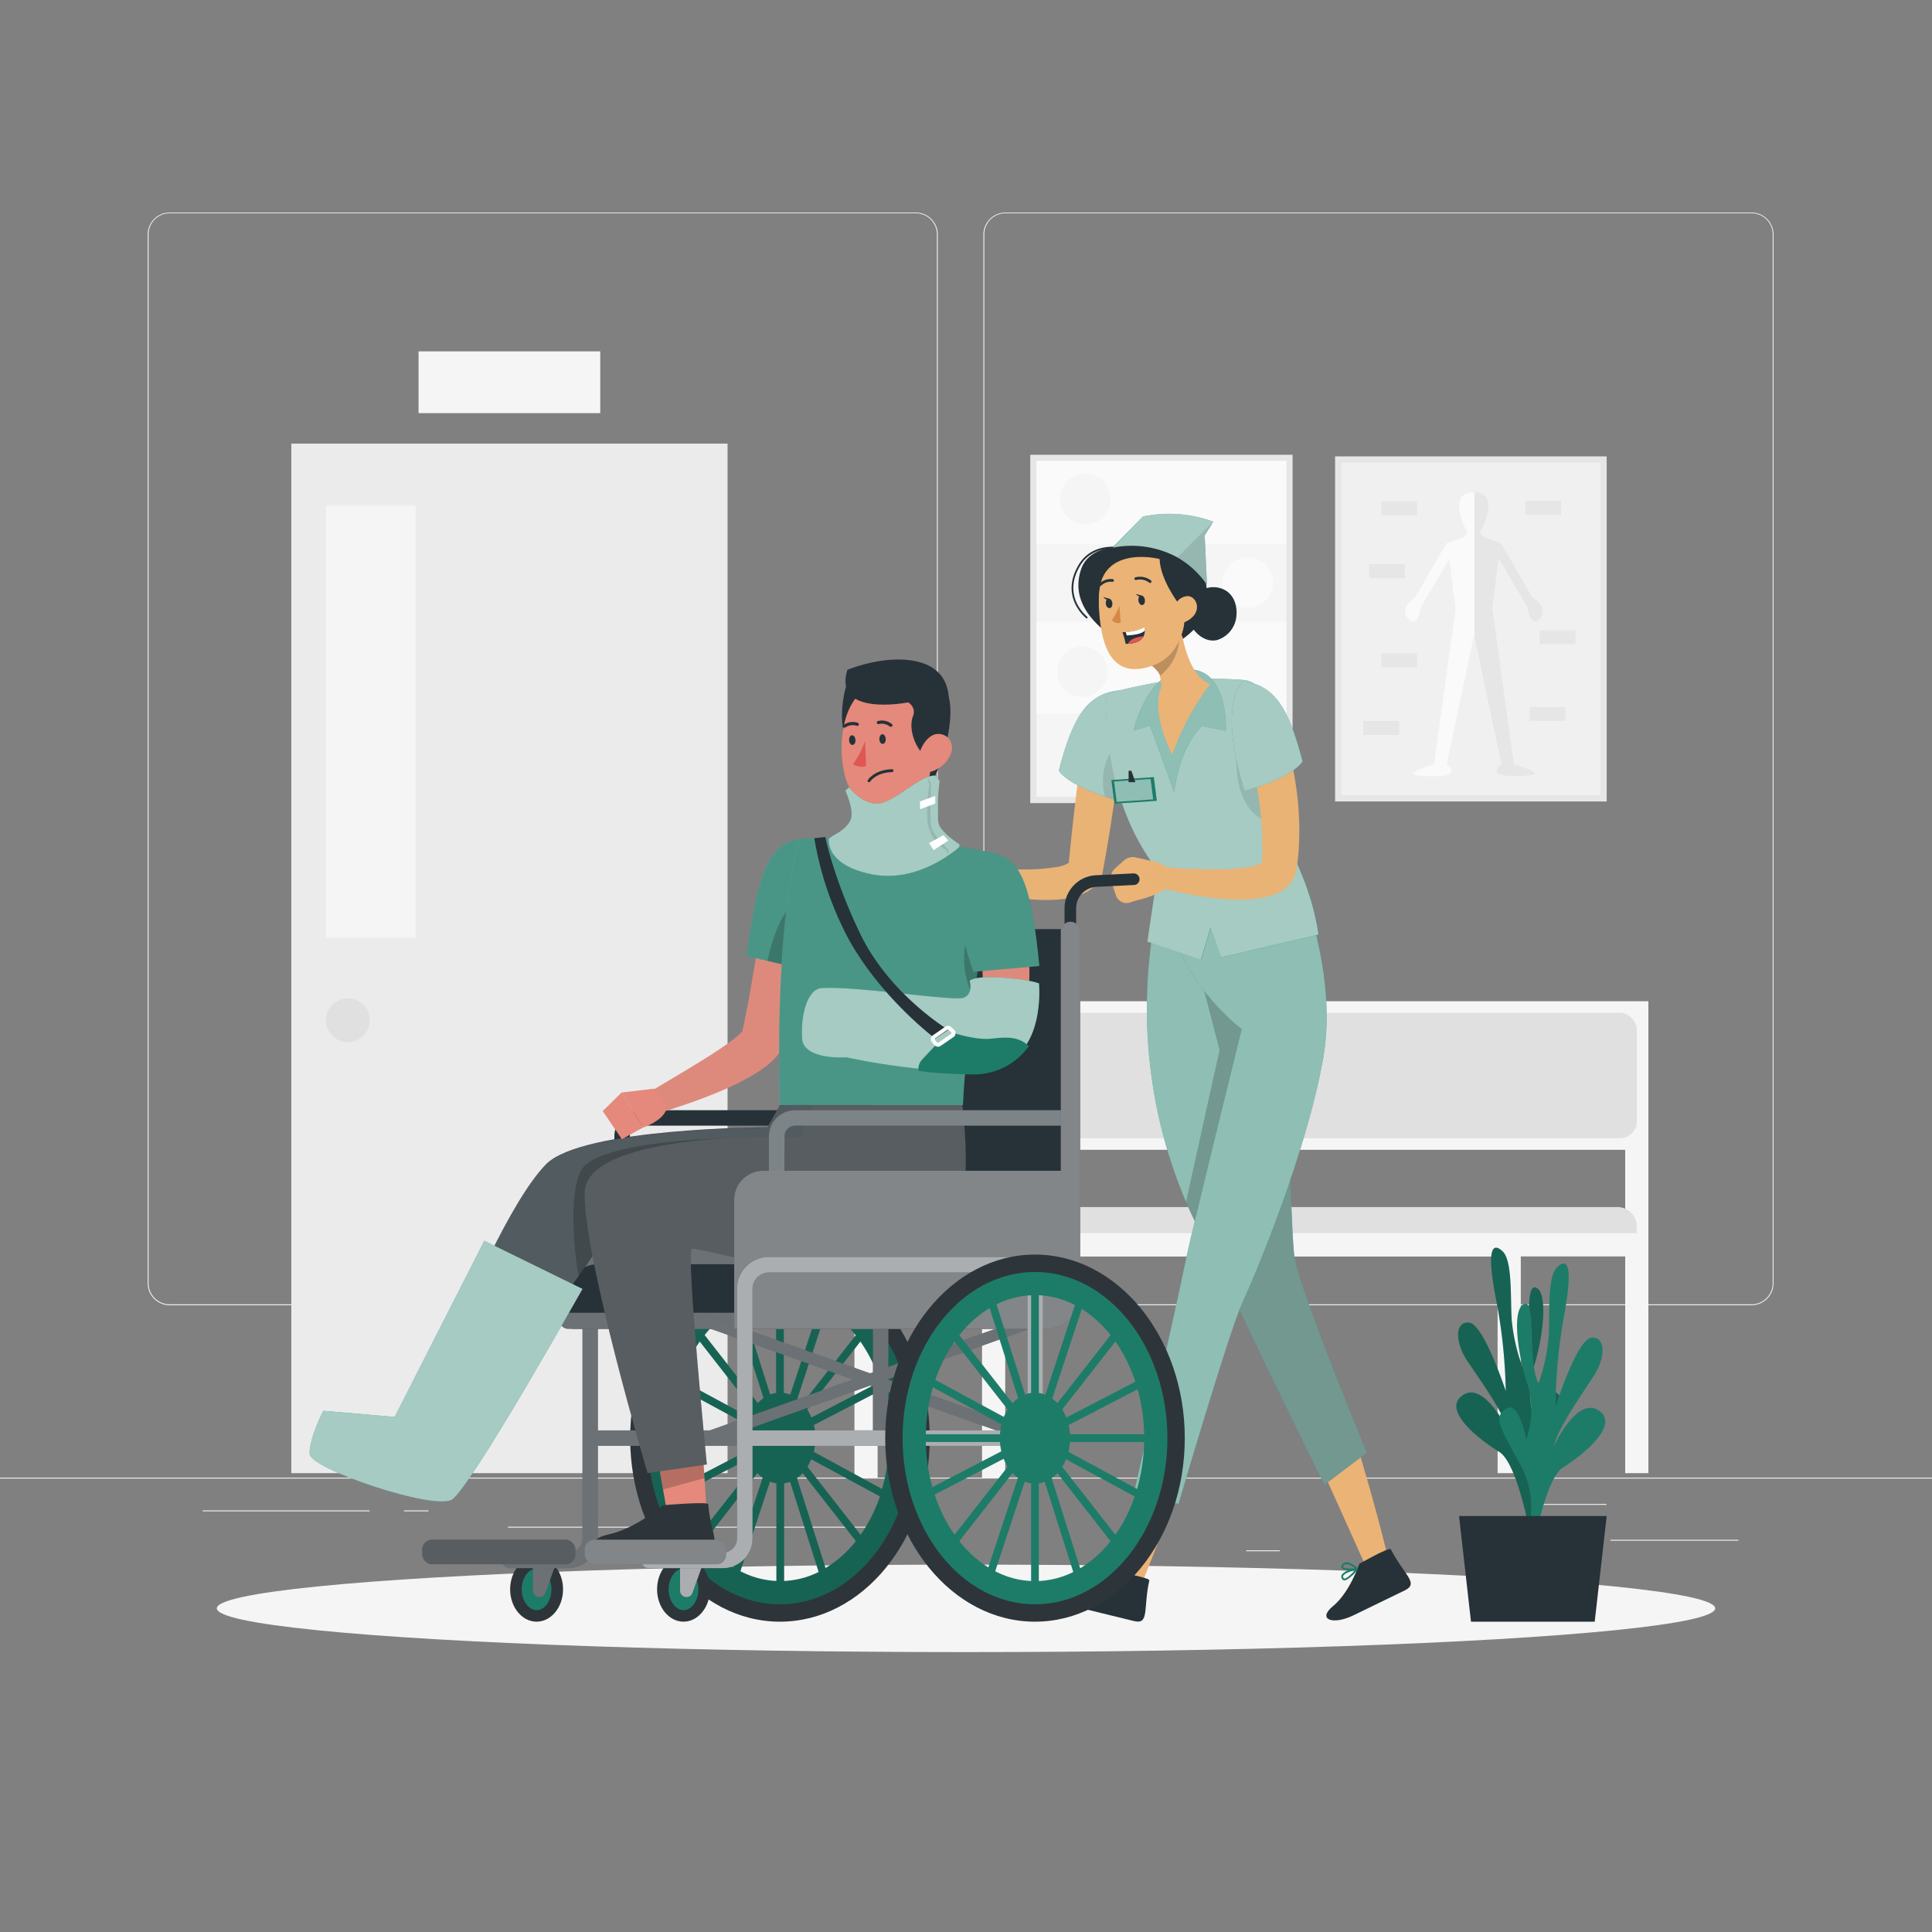<svg xmlns="http://www.w3.org/2000/svg" viewBox="0 0 500 500"><rect x="0" y="0" width="500" height="500" fill="#808080" stroke="none"/><g id="freepik--background-complete--inject-79"><rect y="382.4" width="500" height="0.25" style="fill:#ebebeb"></rect><rect x="416.78" y="398.49" width="33.12" height="0.25" style="fill:#ebebeb"></rect><rect x="322.53" y="401.21" width="8.69" height="0.25" style="fill:#ebebeb"></rect><rect x="396.59" y="389.21" width="19.19" height="0.25" style="fill:#ebebeb"></rect><rect x="52.46" y="390.89" width="43.19" height="0.25" style="fill:#ebebeb"></rect><rect x="104.56" y="390.89" width="6.33" height="0.25" style="fill:#ebebeb"></rect><rect x="131.47" y="395.11" width="93.68" height="0.25" style="fill:#ebebeb"></rect><path d="M237,337.8H43.91a5.71,5.71,0,0,1-5.7-5.71V60.66A5.71,5.71,0,0,1,43.91,55H237a5.71,5.71,0,0,1,5.71,5.71V332.09A5.71,5.71,0,0,1,237,337.8ZM43.91,55.2a5.46,5.46,0,0,0-5.45,5.46V332.09a5.46,5.46,0,0,0,5.45,5.46H237a5.47,5.47,0,0,0,5.46-5.46V60.66A5.47,5.47,0,0,0,237,55.2Z" style="fill:#ebebeb"></path><path d="M453.31,337.8H260.21a5.72,5.72,0,0,1-5.71-5.71V60.66A5.72,5.72,0,0,1,260.21,55h193.1A5.71,5.71,0,0,1,459,60.66V332.09A5.71,5.71,0,0,1,453.31,337.8ZM260.21,55.2a5.47,5.47,0,0,0-5.46,5.46V332.09a5.47,5.47,0,0,0,5.46,5.46h193.1a5.47,5.47,0,0,0,5.46-5.46V60.66a5.47,5.47,0,0,0-5.46-5.46Z" style="fill:#ebebeb"></path><rect x="75.39" y="114.81" width="112.9" height="266.44" style="fill:#ebebeb"></rect><rect x="84.35" y="130.85" width="23.21" height="111.85" style="fill:#f5f5f5"></rect><path d="M95.67,264A5.66,5.66,0,1,1,90,258.37,5.66,5.66,0,0,1,95.67,264Z" style="fill:#e0e0e0"></path><rect x="108.32" y="90.93" width="47.02" height="15.99" style="fill:#f5f5f5"></rect><polygon points="260.15 322.49 254.15 322.49 254.15 259.12 426.6 259.12 426.6 321.21 420.6 321.21 420.6 265.12 260.15 265.12 260.15 322.49" style="fill:#f5f5f5"></polygon><rect x="257.15" y="291.57" width="166.46" height="6" style="fill:#f5f5f5"></rect><rect x="257.15" y="262.12" width="166.46" height="32.45" rx="4.33" style="fill:#e0e0e0"></rect><path d="M229.14,312.39H418.59a5,5,0,0,1,5,5v4.75a0,0,0,0,1,0,0H224.13a0,0,0,0,1,0,0v-4.75A5,5,0,0,1,229.14,312.39Z" style="fill:#e0e0e0"></path><polygon points="227.13 382.52 221.13 382.52 221.13 319.16 393.58 319.16 393.58 381.25 387.58 381.25 387.58 325.16 227.13 325.16 227.13 382.52" style="fill:#f5f5f5"></polygon><polygon points="260.15 382.52 254.15 382.52 254.15 319.16 426.6 319.16 426.6 381.25 420.6 381.25 420.6 325.16 260.15 325.16 260.15 382.52" style="fill:#f5f5f5"></polygon><rect x="336.01" y="127.62" width="89.31" height="70.29" transform="translate(543.43 -217.9) rotate(90)" style="fill:#e6e6e6"></rect><rect x="347.12" y="119.72" width="67.09" height="86.1" transform="translate(761.33 325.53) rotate(180)" style="fill:#f0f0f0"></rect><path d="M364.4,160.08c2.61,2.88,3.25-2.83,3.25-2.83l7.44-12.63,1.62,13-5.59,40.18s-5.12,1.52-5.45,2.38,8.77,1.09,9.75,0-1-2.38-1-2.38l7-33.22.11.53,6.92,32.69s-1.94,1.29-1,2.38,10.07.86,9.75,0-5.45-2.38-5.45-2.38l-5.58-40.18,1.6-13,7.44,12.63s.65,5.71,3.25,2.83-1.95-5.46-1.95-5.46l-8.09-14-4.46-1.54-1-1.24s5.72-10.27-1.48-10.47v0h-.22v0c-7.2.2-1.49,10.47-1.49,10.47l-1,1.24-4.46,1.54-8.08,14S361.81,157.22,364.4,160.08Z" style="fill:#fafafa"></path><path d="M381.59,127.34v37.74l6.92,32.69s-1.94,1.29-1,2.38,10.07.86,9.75,0-5.45-2.38-5.45-2.38l-5.58-40.18,1.6-13,7.44,12.63s.65,5.71,3.25,2.83-1.95-5.46-1.95-5.46l-8.09-14-4.46-1.54-1-1.24S388.79,127.54,381.59,127.34Z" style="fill:#e6e6e6"></path><rect x="357.47" y="129.74" width="9.29" height="3.62" transform="translate(724.22 263.1) rotate(180)" style="fill:#e6e6e6"></rect><rect x="354.32" y="146.02" width="9.29" height="3.62" transform="translate(717.92 295.65) rotate(180)" style="fill:#e6e6e6"></rect><rect x="398.42" y="163.1" width="9.29" height="3.62" transform="translate(806.13 329.83) rotate(180)" style="fill:#e6e6e6"></rect><rect x="394.71" y="129.6" width="9.29" height="3.62" transform="translate(798.71 262.83) rotate(180)" style="fill:#e6e6e6"></rect><rect x="357.47" y="169.11" width="9.29" height="3.62" transform="translate(724.22 341.84) rotate(180)" style="fill:#e6e6e6"></rect><rect x="395.87" y="182.96" width="9.29" height="3.62" transform="translate(801.03 369.53) rotate(180)" style="fill:#e6e6e6"></rect><rect x="352.82" y="186.57" width="9.29" height="3.62" transform="translate(714.93 376.77) rotate(180)" style="fill:#e6e6e6"></rect><rect x="255.51" y="128.82" width="90.15" height="67.89" transform="translate(137.81 463.35) rotate(-90)" style="fill:#e6e6e6"></rect><rect x="268.24" y="119.29" width="64.68" height="86.95" style="fill:#f5f5f5"></rect><rect x="268.24" y="119.29" width="64.68" height="21.61" style="fill:#fafafa"></rect><rect x="268.24" y="160.9" width="64.68" height="23.76" style="fill:#fafafa"></rect><path d="M274.31,129.14a6.55,6.55,0,1,0,6.55-6.55A6.54,6.54,0,0,0,274.31,129.14Z" style="fill:#f5f5f5"></path><circle cx="322.96" cy="150.76" r="6.55" style="fill:#fafafa"></circle><path d="M273.53,173.85a6.55,6.55,0,1,0,6.55-6.55A6.56,6.56,0,0,0,273.53,173.85Z" style="fill:#f5f5f5"></path><circle cx="322.18" cy="195.47" r="6.55" style="fill:#fafafa"></circle></g><g id="freepik--Shadow--inject-79"><ellipse id="freepik--path--inject-79" cx="250" cy="416.24" rx="193.89" ry="11.32" style="fill:#f5f5f5"></ellipse></g><g id="freepik--Plant--inject-79"><path d="M398.22,395.54s-4.75-10.37.68-20.58,7-12.63,3.54-14.72-5.05,8.17-5.05,8.17a23.11,23.11,0,0,1-.51-14.45c2.41-7.39,3.92-19.43.63-20.72s-.62,15-3.48,20.58a48.19,48.19,0,0,1-2.79-12.13c-.39-5.94.22-15.42-2.37-17.85s-4.26-.75-1.71,12.35A137.14,137.14,0,0,1,389.69,360s-5.64-17.19-9.42-17.69-3.78,5.06-.54,9.89,9.48,13.48,10.51,17.93c0,0-6.19-12.94-11.75-9s4.84,11.77,9.48,14.59,7.86,20.52,7.86,20.52Z" style="fill:#1D7C68"></path><path d="M398.22,395.54s-4.75-10.37.68-20.58,7-12.63,3.54-14.72-5.05,8.17-5.05,8.17a23.11,23.11,0,0,1-.51-14.45c2.41-7.39,3.92-19.43.63-20.72s-.62,15-3.48,20.58a48.19,48.19,0,0,1-2.79-12.13c-.39-5.94.22-15.42-2.37-17.85s-4.26-.75-1.71,12.35A137.14,137.14,0,0,1,389.69,360s-5.64-17.19-9.42-17.69-3.78,5.06-.54,9.89,9.48,13.48,10.51,17.93c0,0-6.19-12.94-11.75-9s4.84,11.77,9.48,14.59,7.86,20.52,7.86,20.52Z" style="isolation:isolate;opacity:0.2"></path><path d="M394.47,399.79s4.63-10.44-.92-20.57-7.15-12.52-3.72-14.66,5.15,8.09,5.15,8.09a23.06,23.06,0,0,0,.33-14.46c-2.5-7.35-4.15-19.37-.88-20.71s.81,15,3.73,20.53a48.29,48.29,0,0,0,2.65-12.17c.32-5.94-.41-15.41,2.16-17.88s4.25-.81,1.85,12.32a137.89,137.89,0,0,0-2.25,23.79s5.43-17.27,9.21-17.83,3.84,5,.66,9.89-9.32,13.61-10.29,18.08c0,0,6-13,11.64-9.15s-4.7,11.85-9.3,14.74-7.62,20.64-7.62,20.64Z" style="fill:#1D7C68"></path><polygon points="415.81 392.35 377.6 392.35 380.69 419.69 412.71 419.69 415.81 392.35" style="fill:#263238"></polygon></g><g id="freepik--character-2--inject-79"><path d="M238.6,224.7l2.24-2a3.47,3.47,0,0,1,3.1-.8l5.14,1.17a6.5,6.5,0,0,1,4.58,3.85l.5,1.2c-3.49,3.57-9.9,4.85-9.9,4.85l-1.78.57a2.89,2.89,0,0,1-3.71-1.81l-1.18-3.52A3.37,3.37,0,0,1,238.6,224.7Z" style="fill:#ebb376"></path><path d="M290.11,194.51c-1.37,10.68-2.87,21.38-4.9,32-4.43,11-28.73,5-37.51,2.65a2.49,2.49,0,0,1,.89-4.87c5.51.44,11.2.79,16.71.73a51.37,51.37,0,0,0,7.84-.59,8.93,8.93,0,0,0,3.83-1.32c.08-.09-.13,0-.24.3l-.23.93c1-10.4,2.17-20.79,3.7-31.13,1.15-6.4,10.49-5.15,9.91,1.34Z" style="fill:#e9b376"></path><path d="M289.54,178.69c-8.25.88-12,7-15.52,20.76,3.08,4.53,15,7.62,15,7.62S296.12,186.63,289.54,178.69Z" style="fill:#1D7C68"></path><path d="M292.33,189.51c-.15,8.43-3.32,17.56-3.32,17.56s-1.25-.32-3.05-.92c-3.74-1.23-9.86-3.64-11.94-6.7,3.5-13.78,7.27-19.88,15.53-20.76C291.73,181.32,292.4,185.33,292.33,189.51Z" style="fill:#fff;opacity:0.6"></path><path d="M292.33,189.51c-.15,8.43-3.32,17.56-3.32,17.56s-1.25-.32-3.05-.92A15.1,15.1,0,0,1,292.33,189.51Z" style="isolation:isolate;opacity:0.1"></path><path d="M322.39,281c1.31,3.5,2.52,7,3.62,10.51,5.56,17.57,8.4,38.46,8.4,38.46,14.86,30,25.29,75.17,25.29,75.17L354.2,407l-36.13-80.33L307.34,299Z" style="fill:#ebb376"></path><path d="M359.93,400.93c-.33-.65-8.13,3.78-8.13,3.78s-2.51,7.44-6.77,10.91-.17,5.05,5.21,2.44,9.48-4.61,13.3-6.46S363.39,407.65,359.93,400.93Z" style="fill:#263238"></path><path d="M348.56,408.82a1.16,1.16,0,0,1-.8.15c-.22-.05-.5-.22-.61-.76a.93.93,0,0,1,.16-.75,3.77,3.77,0,0,1,1.71-1.08c-.82,0-1.6-.17-1.83-.59-.15-.26-.08-.58.2-.93a1.35,1.35,0,0,1,1-.53c1.3-.08,2.88,1.46,3,1.54a.17.17,0,0,1,.06.08h0a.17.17,0,0,1,0,.07h0a.22.22,0,0,1,0,.08h0a.22.22,0,0,1-.05.08A10.88,10.88,0,0,1,348.56,408.82Zm0-1.73a2.2,2.2,0,0,0-.87.63.5.5,0,0,0-.09.4c.07.35.21.38.26.4.53.12,1.79-1,2.73-2.11A9.69,9.69,0,0,0,348.57,407.09Zm-.49-2.2a.91.91,0,0,0-.32.27c-.09.1-.22.3-.16.4.2.36,1.65.42,3.06.3a3.86,3.86,0,0,0-2.22-1.06A.87.87,0,0,0,348.08,404.89Z" style="fill:#1D7C68"></path><path d="M298.33,280.78a125.64,125.64,0,0,0,8.61,30.27c4.48,10.41,9.43,18.07,13,26,6.36,14,22.81,47.21,22.81,47.21l11-8.31S336.22,333.59,335,325.28c-.77-5.38-1.51-34.31-1.94-54-.23-10.75-.37-18.76-.37-18.76l-31.45-25.11A129.32,129.32,0,0,0,298.33,280.78Z" style="fill:#1D7C68"></path><path d="M298.33,280.78a125.64,125.64,0,0,0,8.61,30.27c4.48,10.41,9.43,18.07,13,26,6.36,14,22.81,47.21,22.81,47.21l11-8.31S336.22,333.59,335,325.28c-.77-5.38-1.51-34.31-1.94-54-.23-10.75-.37-18.76-.37-18.76l-31.45-25.11A129.32,129.32,0,0,0,298.33,280.78Z" style="fill:#fff;isolation:isolate;opacity:0.5"></path><path d="M306.94,311.05c4.48,10.41,9.43,18.07,13,26,6.36,14,22.81,47.21,22.81,47.21l11-8.31S336.22,333.59,335,325.28c-.77-5.38-1.51-34.31-1.94-54l-9.31-19.55-12.07,4.85,3.94,15.16Z" style="isolation:isolate;opacity:0.2"></path><path d="M318.45,343.09c-8.29,31.57-23.87,69-23.87,69l-5.4-2.1L305,343.09Z" style="fill:#ebb376"></path><path d="M297.44,409c.15-.71-8.68-2.28-8.68-2.28s-6.68,4.13-12.17,4.08-3.36,3.78,2.45,5.2l14.37,3.51C297.53,420.55,295.81,416.41,297.44,409Z" style="fill:#263238"></path><path d="M283.65,407.85a1.25,1.25,0,0,1-.72-.39.87.87,0,0,1,0-1,.94.94,0,0,1,.6-.48,3.74,3.74,0,0,1,2,.27c-.62-.55-1.13-1.16-1-1.63.06-.3.31-.5.75-.59a1.38,1.38,0,0,1,1.13.25c1.06.77,1.29,3,1.3,3.08a.14.14,0,0,1,0,.09h0a.09.09,0,0,1,0,.07h0l-.06.06h0a.19.19,0,0,1-.08,0A11,11,0,0,1,283.65,407.85Zm1.11-1.33a2.24,2.24,0,0,0-1.07-.06.49.49,0,0,0-.33.24c-.17.32-.08.44-.05.47.32.44,2,.35,3.45.12A10.37,10.37,0,0,0,284.76,406.52Zm1-2a.75.75,0,0,0-.42,0c-.14,0-.36.09-.39.21-.07.4,1,1.38,2.18,2.18a4,4,0,0,0-1-2.23A.84.84,0,0,0,285.79,404.52Z" style="fill:#1D7C68"></path><path d="M334.54,224s12.19,25.71,7.88,50-17.33,55.41-20.84,63S305,389.24,305,389.24l-11.34-3.69s10.13-44.4,13.31-59.87c1.51-7.31,14.38-59.34,14.38-59.34s-22.06-16.39-20.5-42Z" style="fill:#1D7C68"></path><path d="M334.54,224s12.19,25.71,7.88,50-17.33,55.41-20.84,63S305,389.24,305,389.24l-11.34-3.69s10.13-44.4,13.31-59.87c1.51-7.31,14.38-59.34,14.38-59.34s-22.06-16.39-20.5-42Z" style="fill:#fff;isolation:isolate;opacity:0.5"></path><path d="M310.78,152.88a6.16,6.16,0,0,1,4.38-.82c4.28.81,5.3,5,4.72,8.11a7.13,7.13,0,0,1-4.85,5.46c-3.37.84-6.34-2.27-7.21-4.62A6.67,6.67,0,0,1,310.78,152.88Z" style="fill:#263238"></path><path d="M297,243.7l13.82,4.67,2.57-8.4,2.79,7.75,25.09-5.84c-2.14-15.41-10.74-27.69-12.08-32.35-1.87-6.44-3.32-18.77-2.05-26.74v0a5.92,5.92,0,0,0-5.36-6.82c-2.43-.19-4.86-.29-7.31-.29a102.89,102.89,0,0,0-14.46.85c-6.16,1-13.13,2.84-13.13,2.84s-1,.41-.52,7c.41,5.8,1.52,23.79,13.35,39Z" style="fill:#1D7C68"></path><path d="M341.23,241.88l-25.09,5.84-2.8-7.75-2.56,8.4-13.84-4.67,2.74-18.33c-11.84-15.23-12.95-33.22-13.35-39-.44-6.62.52-7,.52-7s7-1.87,13.12-2.84a103,103,0,0,1,14.46-.85q3.68,0,7.32.29a5.92,5.92,0,0,1,5.35,6.82.09.09,0,0,1,0,0,54.69,54.69,0,0,0-.34,11.25,77.12,77.12,0,0,0,2.39,15.49,26.6,26.6,0,0,0,1.54,3.63C333.64,219.17,339.51,229.52,341.23,241.88Z" style="fill:#fff;isolation:isolate;opacity:0.6"></path><path d="M311,187.91s-5.52,4.79-7.13,17.1l-6.23-17.21-4.28,1.3s3.29-15.6,14-15.89,9.9,15.9,9.9,15.9Z" style="fill:#1D7C68"></path><path d="M311,187.91s-5.52,4.79-7.13,17.1l-6.23-17.21-4.28,1.3s3.29-15.6,14-15.89,9.9,15.9,9.9,15.9Z" style="fill:#fff;isolation:isolate;opacity:0.5"></path><path d="M295.5,170.35s3.92,2.54,4.59,4.21a1.87,1.87,0,0,1,.1.33,23.15,23.15,0,0,1,.4,2.89c-3,6.44,2.75,17.55,2.75,17.55a69.44,69.44,0,0,1,9.83-18.3c-6.29-2.47-7.49-14.52-7.49-14.52l-3.05,2.35Z" style="fill:#ebb376"></path><path d="M295.5,170.35s3.92,2.54,4.59,4.21a1.87,1.87,0,0,1,.1.33,12.82,12.82,0,0,0,5-10.9l-2.55.87Z" style="isolation:isolate;opacity:0.2"></path><path d="M281.27,160.07a.27.27,0,0,1-.16-.06c-1.58-1.37-6.4-6.43-1.94-13.87,3.89-6.48,12-4.31,12-4.29a.25.25,0,0,1-.13.48c-.08,0-7.8-2.1-11.49,4.06-4.27,7.11.33,11.94,1.84,13.25a.24.24,0,0,1,0,.35A.27.27,0,0,1,281.27,160.07Z" style="fill:#263238"></path><path d="M288,141.74s-6.46.2-8.24,5.66-.46,11.58,9.13,18.19c4.69,3.23,16.34-3.08,16.34-3.08l.93,2.82a24.06,24.06,0,0,0,4.21-3.91c3.77-4.42,2.8-19.07-7.66-21.93C291.76,136.5,288,141.74,288,141.74Z" style="fill:#263238"></path><path d="M294.15,143.56c-8.22,1.12-10.26,5.88-9.71,14.42.69,10.68,4.06,17.87,14,14.22C312,167.23,307.78,141.71,294.15,143.56Z" style="fill:#ebb376"></path><path d="M289.69,156.8a17.6,17.6,0,0,1-1.93,3.73,2.3,2.3,0,0,0,2.29.64Z" style="fill:#d58745"></path><path d="M294.62,155.44c.08.68.5,1.19,1,1.14s.75-.64.68-1.32-.51-1.18-1-1.13S294.55,154.77,294.62,155.44Z" style="fill:#263238"></path><path d="M295.49,154.14l-1.53-.41S294.83,154.88,295.49,154.14Z" style="fill:#263238"></path><path d="M286.19,156.25c.08.68.51,1.18,1,1.13s.75-.64.68-1.31-.51-1.19-1-1.14S286.12,155.57,286.19,156.25Z" style="fill:#263238"></path><path d="M287.06,154.94l-1.53-.41S286.4,155.69,287.06,154.94Z" style="fill:#263238"></path><path d="M297.66,150.87a.38.38,0,0,1-.24-.09,4,4,0,0,0-3.4-.68.35.35,0,0,1-.43-.25.35.35,0,0,1,.25-.43,4.6,4.6,0,0,1,4.06.84.35.35,0,0,1,0,.5A.36.36,0,0,1,297.66,150.87Z" style="fill:#263238"></path><path d="M284.73,151.7a.35.35,0,0,1-.23-.62,4.22,4.22,0,0,1,3.49-1.2.36.36,0,0,1,.27.43.34.34,0,0,1-.42.26,3.56,3.56,0,0,0-2.87,1A.36.36,0,0,1,284.73,151.7Z" style="fill:#263238"></path><path d="M305,156.18s-4.76-6.22-4.89-11.51c0,0-17.18-4.43-15.73,12.19,0,0-3.59-14.45,10.48-16.69s17.32,17.13,10.86,24.27C305.73,164.44,308,160.08,305,156.18Z" style="fill:#263238"></path><path d="M303.9,158.1a3.63,3.63,0,0,1,3.43-3.82c2.58-.07,4.51,5-1.65,7.1C304.79,161.69,304.16,160.87,303.9,158.1Z" style="fill:#ebb376"></path><path d="M290.49,163.62a20.79,20.79,0,0,1,.83,3,5.06,5.06,0,0,0,.55,0c2.48-.11,3.59-1,4.07-1.91a3.3,3.3,0,0,0,.33-1.48,3.15,3.15,0,0,0-.11-.86,11.82,11.82,0,0,1-4.82,1.23Z" style="fill:#263238"></path><path d="M291.34,163.57l.26.87c2.34-.11,4-.5,4.67-1.24a3.15,3.15,0,0,0-.11-.86A11.82,11.82,0,0,1,291.34,163.57Z" style="fill:#fff"></path><path d="M291.87,166.59c2.48-.11,3.59-1,4.07-1.91a8,8,0,0,0-2.73.67A3,3,0,0,0,291.87,166.59Z" style="fill:#de5753"></path><path d="M312.36,151.35l-.59-12.78L314,135a33.31,33.31,0,0,0-18.22-1.32l-7.82,8S303.06,138,312.36,151.35Z" style="fill:#1D7C68"></path><path d="M288,141.74a24.82,24.82,0,0,1,16.7,2.51,23.09,23.09,0,0,1,7.68,7.1l-.6-12.78L314,135a33.31,33.31,0,0,0-18.22-1.32Z" style="fill:#fff;isolation:isolate;opacity:0.6"></path><path d="M304.69,144.25a23.09,23.09,0,0,1,7.68,7.1l-.6-12.78L314,135Z" style="isolation:isolate;opacity:0.1"></path><polygon points="288.4 208 299.39 207.25 298.61 201.12 287.62 201.87 288.4 208" style="fill:#1D7C68"></polygon><polygon points="288.99 207.52 298.44 206.88 297.77 201.6 288.32 202.24 288.99 207.52" style="fill:#fff;isolation:isolate;opacity:0.5"></polygon><polygon points="292.79 199.46 293.84 202.42 292.08 202.42 292.08 199.46 292.79 199.46" style="fill:#263238"></polygon><path d="M330.68,213.16C319,212,320,196.38,320,196.38a42.79,42.79,0,0,1,6.71-2.34,77.12,77.12,0,0,0,2.39,15.49A26.6,26.6,0,0,0,330.68,213.16Z" style="isolation:isolate;opacity:0.1"></path><path d="M288.63,224.7l2.24-2a3.48,3.48,0,0,1,3.1-.8l5.15,1.17a6.5,6.5,0,0,1,4.57,3.85l.5,1.2c-3.49,3.57-9.89,4.85-9.89,4.85l-1.79.57a2.89,2.89,0,0,1-3.71-1.81l-1.17-3.52A3.34,3.34,0,0,1,288.63,224.7Z" style="fill:#ebb376"></path><path d="M332.91,191.52c3,11.08,4.33,22.61,2.56,34-3.09,12.33-29,5.89-37.74,3.58a2.49,2.49,0,0,1,.89-4.87c5.51.44,11.2.79,16.71.73a51.6,51.6,0,0,0,7.85-.59,8.94,8.94,0,0,0,3.82-1.32c.08-.09-.13,0-.24.3l-.23.93a85.2,85.2,0,0,0-1.63-22.62c-.45-2.5-1-5.18-1.65-7.58-1.38-6.34,7.69-8.77,9.66-2.58Z" style="fill:#e9b376"></path><path d="M321.57,176.31c8.26.88,12,7,15.53,20.76-3.08,4.53-15,7.62-15,7.62S315,184.25,321.57,176.31Z" style="fill:#1D7C68"></path><path d="M321.57,176.31c8.26.88,12,7,15.53,20.76-3.08,4.53-15,7.62-15,7.62S315,184.25,321.57,176.31Z" style="fill:#fff;opacity:0.6"></path></g><g id="freepik--character-1--inject-79"><path d="M138.87,402.92c-3.77,0-6.85,3.76-6.85,8.39s3.08,8.38,6.85,8.38,6.85-3.76,6.85-8.38S142.65,402.92,138.87,402.92Z" style="fill:#2e353a"></path><path d="M138.87,416.7c-2.08,0-3.85-2.47-3.85-5.39s1.77-5.39,3.85-5.39,3.85,2.46,3.85,5.39S141,416.7,138.87,416.7Z" style="fill:#1D7C68"></path><path d="M137.93,411.71v-9.48h6.79l-3.56,10a1.66,1.66,0,0,1-1.57,1.1h0A1.66,1.66,0,0,1,137.93,411.71Z" style="fill:#2e353a"></path><path d="M137.93,411.71v-9.48h6.79l-3.56,10a1.66,1.66,0,0,1-1.57,1.1h0A1.66,1.66,0,0,1,137.93,411.71Z" style="fill:#fff;opacity:0.3"></path><path d="M163,308.67h-4V294.08a6.76,6.76,0,0,1,6.76-6.76h71.15v4H165.78a2.77,2.77,0,0,0-2.76,2.76Z" style="fill:#263238"></path><path d="M201.85,419.69c-21.37,0-38.76-21.31-38.76-47.5s17.39-47.51,38.76-47.51,38.77,21.31,38.77,47.51S223.23,419.69,201.85,419.69Zm0-90c-18.62,0-33.76,19.07-33.76,42.51s15.14,42.5,33.76,42.5,33.77-19.06,33.77-42.5S220.47,329.68,201.85,329.68Z" style="fill:#2e353a"></path><path d="M201.85,329.18c-18.89,0-34.26,19.3-34.26,43s15.37,43,34.26,43,34.27-19.29,34.27-43S220.75,329.18,201.85,329.18Zm7.07,35.6,13.75-17.6a40.07,40.07,0,0,1,5.15,10.4L210,366.85A13.35,13.35,0,0,0,208.92,364.78Zm-6.07-4.29V335.22a22.52,22.52,0,0,1,9.33,2.53l-7.66,23.19A7.36,7.36,0,0,0,202.85,360.49Zm-2,0a8.21,8.21,0,0,0-1.53.4l-7.4-23.34a22.32,22.32,0,0,1,8.93-2.33Zm-7,6.21-17.76-9.6a39.76,39.76,0,0,1,5-9.92l13.75,17.6A12.81,12.81,0,0,0,193.81,366.7Zm-.63,1.93a15.19,15.19,0,0,0-.39,2.56H173.6A46.78,46.78,0,0,1,175.44,359Zm-.39,4.56a15.28,15.28,0,0,0,.35,2.39l-17.85,9.27a47.28,47.28,0,0,1-1.69-11.66Zm1,4.33a12.62,12.62,0,0,0,1,2.08L181,397.2a39.61,39.61,0,0,1-5.15-10.4Zm7.1,6.36v25.28a22.43,22.43,0,0,1-9.32-2.53l7.66-23.19A7.26,7.26,0,0,0,200.85,383.88Zm2,0a7.4,7.4,0,0,0,1.54-.39l7.4,23.34a22.37,22.37,0,0,1-8.94,2.33Zm7.05-6.2,17.75,9.6a39.74,39.74,0,0,1-5,9.92l-13.75-17.6A12.81,12.81,0,0,0,209.9,377.68Zm.63-1.94a14,14,0,0,0,.38-2.55H230.1a46.78,46.78,0,0,1-1.83,12.15Zm.38-4.55a14.31,14.31,0,0,0-.35-2.4l17.86-9.26a47.21,47.21,0,0,1,1.68,11.66Zm10.51-25.67-13.76,17.61a10.33,10.33,0,0,0-1.36-1.21L214,338.75A29.8,29.8,0,0,1,221.42,345.52Zm-31.29-7,7.39,23.31a9.91,9.91,0,0,0-1.48,1.29l-13.76-17.61A29.56,29.56,0,0,1,190.13,338.53Zm-7.85,60.32L196,381.25a10.24,10.24,0,0,0,1.37,1.2l-7.66,23.18A29.83,29.83,0,0,1,182.28,398.85Zm31.3,7-7.4-23.31a9.44,9.44,0,0,0,1.48-1.29l13.76,17.6A29.39,29.39,0,0,1,213.58,405.85Z" style="fill:#1D7C68"></path><g style="isolation:isolate;opacity:0.2"><path d="M201.85,329.18c-18.89,0-34.26,19.3-34.26,43s15.37,43,34.26,43,34.27-19.29,34.27-43S220.75,329.18,201.85,329.18Zm7.07,35.6,13.75-17.6a40.07,40.07,0,0,1,5.15,10.4L210,366.85A13.35,13.35,0,0,0,208.92,364.78Zm-6.07-4.29V335.22a22.52,22.52,0,0,1,9.33,2.53l-7.66,23.19A7.36,7.36,0,0,0,202.85,360.49Zm-2,0a8.21,8.21,0,0,0-1.53.4l-7.4-23.34a22.32,22.32,0,0,1,8.93-2.33Zm-7,6.21-17.76-9.6a39.76,39.76,0,0,1,5-9.92l13.75,17.6A12.81,12.81,0,0,0,193.81,366.7Zm-.63,1.93a15.19,15.19,0,0,0-.39,2.56H173.6A46.78,46.78,0,0,1,175.44,359Zm-.39,4.56a15.28,15.28,0,0,0,.35,2.39l-17.85,9.27a47.28,47.28,0,0,1-1.69-11.66Zm1,4.33a12.62,12.62,0,0,0,1,2.08L181,397.2a39.61,39.61,0,0,1-5.15-10.4Zm7.1,6.36v25.28a22.43,22.43,0,0,1-9.32-2.53l7.66-23.19A7.26,7.26,0,0,0,200.85,383.88Zm2,0a7.4,7.4,0,0,0,1.54-.39l7.4,23.34a22.37,22.37,0,0,1-8.94,2.33Zm7.05-6.2,17.75,9.6a39.74,39.74,0,0,1-5,9.92l-13.75-17.6A12.81,12.81,0,0,0,209.9,377.68Zm.63-1.94a14,14,0,0,0,.38-2.55H230.1a46.78,46.78,0,0,1-1.83,12.15Zm.38-4.55a14.31,14.31,0,0,0-.35-2.4l17.86-9.26a47.21,47.21,0,0,1,1.68,11.66Zm10.51-25.67-13.76,17.61a10.33,10.33,0,0,0-1.36-1.21L214,338.75A29.8,29.8,0,0,1,221.42,345.52Zm-31.29-7,7.39,23.31a9.91,9.91,0,0,0-1.48,1.29l-13.76-17.61A29.56,29.56,0,0,1,190.13,338.53Zm-7.85,60.32L196,381.25a10.24,10.24,0,0,0,1.37,1.2l-7.66,23.18A29.83,29.83,0,0,1,182.28,398.85Zm31.3,7-7.4-23.31a9.44,9.44,0,0,0,1.48-1.29l13.76,17.6A29.39,29.39,0,0,1,213.58,405.85Z"></path></g><path d="M227.91,325.31H159a8.26,8.26,0,0,0-8.26,8.26v64.57a3.7,3.7,0,0,1-3.7,3.7H131.91a2,2,0,0,0,0,4h15.14a7.71,7.71,0,0,0,7.7-7.7V374.19h73.16a2,2,0,0,0,2-2V327.31A2,2,0,0,0,227.91,325.31Zm-2,44.88H154.75V333.57a4.26,4.26,0,0,1,4.26-4.26h66.9Z" style="fill:#2e353a"></path><path d="M227.91,325.31H159a8.26,8.26,0,0,0-8.26,8.26v64.57a3.7,3.7,0,0,1-3.7,3.7H131.91a2,2,0,0,0,0,4h15.14a7.71,7.71,0,0,0,7.7-7.7V374.19h73.16a2,2,0,0,0,2-2V327.31A2,2,0,0,0,227.91,325.31Zm-2,44.88H154.75V333.57a4.26,4.26,0,0,1,4.26-4.26h66.9Z" style="fill:#fff;opacity:0.3"></path><path d="M232.53,238.55V303h-77a7.52,7.52,0,0,0-7.52,7.52V343.9h80.46a9.09,9.09,0,0,0,9.1-9.09V238.55Z" style="fill:#2e353a"></path><path d="M232.53,238.55V303h-77a7.52,7.52,0,0,0-7.52,7.52V343.9h80.46a9.09,9.09,0,0,0,9.1-9.09V238.55Z" style="fill:#fff;opacity:0.3"></path><path d="M154.68,327.18H261a0,0,0,0,1,0,0v14.64a0,0,0,0,1,0,0H147.09a0,0,0,0,1,0,0v-7A7.59,7.59,0,0,1,154.68,327.18Z" style="fill:#263238"></path><path d="M268.55,339.74H147a2.08,2.08,0,0,0-2.08,2.08h0A2.08,2.08,0,0,0,147,343.9H268.55a2.09,2.09,0,0,0,2.08-2h0A2.08,2.08,0,0,0,268.55,339.74Z" style="fill:#2e353a"></path><path d="M268.55,339.74H147a2.08,2.08,0,0,0-2.08,2.08h0A2.08,2.08,0,0,0,147,343.9H268.55a2.09,2.09,0,0,0,2.08-2h0A2.08,2.08,0,0,0,268.55,339.74Z" style="fill:#fff;opacity:0.3"></path><path d="M234.32,240.45H277a0,0,0,0,1,0,0v86.09a13.2,13.2,0,0,1-13.2,13.2H234.32a0,0,0,0,1,0,0V240.45A0,0,0,0,1,234.32,240.45Z" style="fill:#263238"></path><rect x="109.28" y="398.47" width="39.63" height="6.36" rx="2.48" style="fill:#2e353a"></rect><rect x="109.28" y="398.47" width="39.63" height="6.36" rx="2.48" style="fill:#fff;opacity:0.2"></rect><path d="M268.36,370.78,229.65,357l38.71-13.77a1.5,1.5,0,1,0-1-2.82l-42.18,15-42.17-15a1.5,1.5,0,1,0-1,2.82L220.7,357,182,370.78a1.5,1.5,0,1,0,1,2.82l42.17-15,42.18,15a1.5,1.5,0,1,0,1-2.82Z" style="fill:#2e353a"></path><path d="M268.36,370.78,229.65,357l38.71-13.77a1.5,1.5,0,1,0-1-2.82l-42.18,15-42.17-15a1.5,1.5,0,1,0-1,2.82L220.7,357,182,370.78a1.5,1.5,0,1,0,1,2.82l42.17-15,42.18,15a1.5,1.5,0,1,0,1-2.82Z" style="fill:#fff;opacity:0.3"></path><path d="M235,248.06a1.5,1.5,0,0,1-1.5-1.5V235.07a8.56,8.56,0,0,1,8.15-8.56l9.69-.47a1.5,1.5,0,0,1,.14,3l-9.68.47a5.56,5.56,0,0,0-5.3,5.56v11.49A1.5,1.5,0,0,1,235,248.06Z" style="fill:#263238"></path><path d="M176.89,402.92c-3.77,0-6.84,3.76-6.84,8.39s3.07,8.38,6.84,8.38,6.85-3.76,6.85-8.38S180.67,402.92,176.89,402.92Z" style="fill:#2e353a"></path><path d="M176.89,416.7c-2.08,0-3.84-2.47-3.84-5.39s1.76-5.39,3.84-5.39,3.85,2.46,3.85,5.39S179,416.7,176.89,416.7Z" style="fill:#1D7C68"></path><path d="M176,411.71v-9.48h6.79l-3.57,10a1.65,1.65,0,0,1-1.56,1.1h0A1.66,1.66,0,0,1,176,411.71Z" style="fill:#2e353a"></path><path d="M176,411.71v-9.48h6.79l-3.57,10a1.65,1.65,0,0,1-1.56,1.1h0A1.66,1.66,0,0,1,176,411.71Z" style="fill:#fff;opacity:0.6"></path><path d="M201.84,286l-3.25,5.74s-47.87.07-57.26,9.56-21.66,39-21.66,39l18.26,6.86L158.31,318l63.56,4.19,6.21-37.08Z" style="fill:#263238"></path><path d="M228.09,285.08l-6.21,37.08-36.59-2.41-27-1.78-8.55,12.25-11.84,17-18.27-6.86s12.27-29.5,21.67-39,57.26-9.56,57.26-9.56l3.25-5.74Z" style="fill:#fff;opacity:0.2"></path><path d="M185.29,319.75l-27-1.78-8.55,12.25c-1.27-6.91-2.65-22.58,1-27.84,4.71-6.82,35.48-8.53,49.87-7.56C209.12,295.39,200,308.85,185.29,319.75Z" style="isolation:isolate;opacity:0.2"></path><path d="M211.16,229.89c-2.16,13.67-4.42,27.19-8.44,40.54-2.53,8.19-23.87,15.07-31.67,17.47a3.08,3.08,0,0,1-2.45-5.6c5.18-3.08,10.45-6.16,15.41-9.32,2.58-1.67,7-4.57,8.23-6.26a3.12,3.12,0,0,0-.18.42c0-.07.12-.52.14-.61,2.72-12.64,4.42-25.82,6.76-38.61,1.65-7.89,13.11-6.07,12.2,2Z" style="fill:#dd8a7d"></path><path d="M207,217.13c-7,1-10.9,6.56-13.78,30.27l18.2,4.3s5.34-14.37,5.14-21.21S207,217.13,207,217.13Z" style="fill:#1D7C68"></path><path d="M211.4,251.7l-2.27-.54-10.54-2.49-5.38-1.27c2.87-23.71,6.72-29.28,13.77-30.27,0,0,9.37,6.53,9.57,13.36S211.4,251.7,211.4,251.7Z" style="fill:#fff;isolation:isolate;opacity:0.2"></path><path d="M209.13,251.16l-10.54-2.49c.94-4.28,3.7-14.52,8.93-16.18S217.38,247.29,209.13,251.16Z" style="isolation:isolate;opacity:0.2"></path><polygon points="173.15 394.26 182.93 391.88 182.31 382.33 181.71 373.58 169.79 375.15 171.56 385.27 173.15 394.26" style="fill:#e4897b"></polygon><polygon points="171.61 385.47 182.35 382.51 181.74 373.67 169.8 375.19 171.61 385.47" style="isolation:isolate;opacity:0.2"></polygon><path d="M183.3,389.29c-.05-.74-11.74.26-11.74.26s-7,6-13.95,7.52-2.92,4.68,4.9,4.41l19.34-.7C187.41,400.58,183.8,397,183.3,389.29Z" style="fill:#2e353a"></path><path d="M249,285.65s4.41,30.51-5.86,41.53-62.5-4.81-64.08-4S182.93,379,182.93,379l-15.34,2.23S150.93,325,151.3,308.67s56-14.5,56-14.5l3.21-8.52Z" style="fill:#2e353a"></path><path d="M249,285.65s4.41,30.51-5.86,41.53-62.5-4.81-64.08-4S182.93,379,182.93,379l-15.34,2.23S150.93,325,151.3,308.67s56-14.5,56-14.5l3.21-8.52Z" style="fill:#fff;opacity:0.2"></path><path d="M249.21,286c1.25-26.89,9.16-64.94,9.16-64.94-21.94-5.29-51.4-4-51.4-4-5.74,20.53-5.63,53.66-5.13,68.9Z" style="fill:#1D7C68"></path><path d="M249.2,286c.41-8.67,1.5-18.5,2.8-27.84.74-5.32,1.55-10.48,2.33-15.18,2.11-12.63,4-21.92,4-21.92-21.94-5.29-51.39-4-51.39-4-5.74,20.53-5.64,53.66-5.14,68.9Z" style="fill:#fff;isolation:isolate;opacity:0.2"></path><path d="M254.33,243c-.78,4.7-1.59,9.86-2.33,15.18a21.49,21.49,0,0,1-.91-18.22Z" style="isolation:isolate;opacity:0.2"></path><path d="M241,218.12c-4.06,3.69-14,2.33-14,2.33s-6.21-1.7-4.91-3.64c3.66-.61,5.43-2.31,6.16-4.5a10.43,10.43,0,0,0,.37-4.17,23.39,23.39,0,0,0-.3-2.34l12.29-9.1C239,202.71,237,213.77,241,218.12Z" style="fill:#e4897b"></path><path d="M237.73,202.49c-.49,7.37-6.55,9.41-9.52,9.82a10.43,10.43,0,0,0,.37-4.17Z" style="isolation:isolate;opacity:0.2"></path><path d="M218.91,177.8s-3.38,11.49,2.23,16.86,8.6-16.49,8.6-16.49Z" style="fill:#263238"></path><path d="M238,206.45a10.73,10.73,0,0,1-12.79,2.46,11.94,11.94,0,0,1-6-6.44,11.28,11.28,0,0,1-.41-1.2c-2.09-7.59-1.35-20.27,6.88-23.94a11.66,11.66,0,0,1,16.45,11.11C241.84,197,242.12,202,238,206.45Z" style="fill:#e4897b"></path><path d="M229.22,191.25c.07.69-.32,1.27-.78,1.28s-.84-.54-.86-1.23.33-1.26.78-1.28S229.19,190.55,229.22,191.25Z" style="fill:#263238"></path><path d="M221.39,191.51c.07.69-.33,1.27-.78,1.28s-.84-.54-.87-1.23.33-1.26.78-1.28S221.36,190.86,221.39,191.51Z" style="fill:#263238"></path><path d="M223.89,191.77a24.55,24.55,0,0,1-3.12,6,4,4,0,0,0,3.36.51Z" style="fill:#de5753"></path><path d="M218.37,188.26a.42.42,0,0,0,.43,0,3.29,3.29,0,0,1,2.9-.44.39.39,0,0,0,.53-.21.4.4,0,0,0-.21-.53h0a4,4,0,0,0-3.67.51.39.39,0,0,0-.13.55h0A.57.57,0,0,0,218.37,188.26Z" style="fill:#263238"></path><path d="M230.66,188.07a.46.46,0,0,0,.23-.09.4.4,0,0,0-.06-.57h0a4.06,4.06,0,0,0-3.64-.8.41.41,0,0,0-.25.52h0a.41.41,0,0,0,.51.25h0a3.31,3.31,0,0,1,2.87.68A.4.4,0,0,0,230.66,188.07Z" style="fill:#263238"></path><path d="M235.46,178l-.51,3.75a2.79,2.79,0,0,1,1.35,3.54c-1.26,3.14.47,8.06,2.86,10.05,0,0,.09-1.37,1.24-1s.73,7.46-1.57,10.83c0,0,3.45-3,5.48-10.48,1.88-6.88,2.18-12.64.8-15.34Z" style="fill:#263238"></path><path d="M246,195.29a8.08,8.08,0,0,1-4.51,4.25c-2.66,1-4.23-1.33-3.7-4,.5-2.34,2.46-5.76,5.24-5.59S247.06,192.88,246,195.29Z" style="fill:#e4897b"></path><path d="M235,181.78s-19.53,3.88-15.7-8.42c0,0,10.87-4.6,19.44-1.76s6.65,11.85,6.65,11.85Z" style="fill:#263238"></path><path d="M224.9,202.42a.45.45,0,0,1-.19,0,.39.39,0,0,1-.13-.52c.07-.11,1.7-2.66,6.2-2.83a.38.38,0,1,1,0,.75c-4.08.15-5.53,2.38-5.59,2.48A.37.37,0,0,1,224.9,202.42Z" style="fill:#263238"></path><path d="M219.74,203.76s3,4.13,7.18,4.23,11.13-7.52,15.15-7.27l1.11,1.33s-1.19,9.48,0,11.72,5.14,4.75,5.14,4.75v.64s-10.28,9.59-22.68,7.11S214.52,217,214.52,217l1.23-.84s3.65-1.73,4.46-4.23-1.45-7.35-1.45-7.35Z" style="fill:#1D7C68"></path><path d="M219.74,203.76s3,4.13,7.18,4.23,11.13-7.52,15.15-7.27l1.11,1.33s-1.19,9.48,0,11.72,5.14,4.75,5.14,4.75v.64s-10.28,9.59-22.68,7.11S214.52,217,214.52,217l1.23-.84s3.65-1.73,4.46-4.23-1.45-7.35-1.45-7.35Z" style="fill:#fff;opacity:0.6"></path><path d="M240,201.11l1,1.75s-.43,8.2,0,10.84,4.46,6.14,4.46,6.14v1.56l-.53-1.37a9.68,9.68,0,0,1-4.88-7.45,38.23,38.23,0,0,1,.45-9.34Z" style="isolation:isolate;opacity:0.1"></path><polygon points="238.1 207.4 242.04 205.99 242.04 207.97 238.1 209.42 238.1 207.4" style="fill:#fff"></polygon><polyline points="244.16 216.14 244.02 216.22 240.46 218.17 241.6 220.03 245.42 217.53" style="fill:#fff"></polyline><path d="M169.25,281.75l-8.35,1,5.57,9.06s6.92-2.39,6-6.21Z" style="fill:#e4897b"></path><polygon points="155.98 287.55 160.94 294.82 166.47 291.77 160.9 282.71 155.98 287.55" style="fill:#e4897b"></polygon><path d="M262.91,228.65c2.61,10.22,7.56,32.75-2.75,39.87-9.48,5.71-25.54,2.07-35.47-.94a3.07,3.07,0,0,1,1.22-6c2.66.13,5.45.28,8.15.31,6.16,0,12.87.26,18.55-1.86a5.32,5.32,0,0,0,1.23-.71c-.39.26.12-.43.25-1.45,1-8.53-1.37-17.8-3.15-26.18-1.56-7.85,9.56-10.68,12-3Z" style="fill:#dd8a7d"></path><path d="M258.37,221.09c6.17,2,8.72,9.36,10.61,28.91l-17.08,1.5s-5-13.95-4.1-21.42S258.37,221.09,258.37,221.09Z" style="fill:#1D7C68"></path><path d="M258.37,221.09c6.17,2,8.72,9.36,10.61,28.91l-17.08,1.5s-5-13.95-4.1-21.42S258.37,221.09,258.37,221.09Z" style="fill:#fff;isolation:isolate;opacity:0.2"></path><path d="M212.72,255.7c-3.95.22-5.54,7.46-5.14,13.1s11.47,4.84,11.47,4.84,25.32,5.67,38.5,2.5,11.34-21.62,11.34-21.62-2-1-9.62-1.51-8.32.85-8.32.85,1,3.27-1.48,4.33S222.21,255.18,212.72,255.7Z" style="fill:#1D7C68"></path><path d="M212.72,255.7c-3.95.22-5.54,7.46-5.14,13.1s11.47,4.84,11.47,4.84,25.32,5.67,38.5,2.5,11.34-21.62,11.34-21.62-2-1-9.62-1.51-8.32.85-8.32.85,1,3.27-1.48,4.33S222.21,255.18,212.72,255.7Z" style="fill:#fff;opacity:0.6"></path><path d="M213.6,216.6s2.1,10.75,9.08,25.17c7.55,15.62,22.74,24.75,22.74,24.75l-3.35,2.28s-14.22-10.61-22.63-26.1a85.54,85.54,0,0,1-8.7-25.76Z" style="fill:#263238"></path><path d="M242.83,269.75l3.78-2.48s5.91,2,10,1.53,7.09-.54,9.66,1.94a17.48,17.48,0,0,1-14.93,7.31c-10.29-.19-13.63-.95-13.63-.95a3.67,3.67,0,0,1,.77-2.7C239.49,273.31,242.83,269.75,242.83,269.75Z" style="fill:#1D7C68"></path><path d="M242.72,270.88a1.19,1.19,0,0,1-.92-.43l-.62-.75a1.15,1.15,0,0,1-.27-.93,1.2,1.2,0,0,1,.51-.82h0l3.25-2.25a1.2,1.2,0,0,1,1.5.11l.74.69a1.17,1.17,0,0,1,.37,1,1.15,1.15,0,0,1-.51.89l-3.38,2.31A1.18,1.18,0,0,1,242.72,270.88Zm-.74-2.11a.2.2,0,0,0-.08.14.26.26,0,0,0,0,.15l.62.75a.2.2,0,0,0,.27,0l3.37-2.3a.2.2,0,0,0,.09-.15.2.2,0,0,0-.06-.16l-.74-.69a.2.2,0,0,0-.25,0Z" style="fill:#fff"></path><path d="M125.34,321.11l25.41,12.46s-29.1,51.77-33.84,54.55-36.64-7.93-36.78-11.89,3.54-11.12,3.54-11.12l18.47,1.59Z" style="fill:#1D7C68"></path><path d="M125.34,321.11l25.41,12.46s-29.1,51.77-33.84,54.55-36.64-7.93-36.78-11.89,3.54-11.12,3.54-11.12l18.47,1.59Z" style="fill:#fff;opacity:0.6"></path><path d="M203,308.67h-4V294.08a6.77,6.77,0,0,1,6.77-6.76H277v4H205.81a2.77,2.77,0,0,0-2.77,2.76Z" style="fill:#263238"></path><g style="opacity:0.4"><path d="M203,308.67h-4V294.08a6.77,6.77,0,0,1,6.77-6.76H277v4H205.81a2.77,2.77,0,0,0-2.77,2.76Z" style="fill:#fff"></path></g><path d="M277,248.06a1.5,1.5,0,0,1-1.5-1.5V235.07a8.56,8.56,0,0,1,8.15-8.56l9.69-.47a1.5,1.5,0,1,1,.14,3l-9.68.47a5.56,5.56,0,0,0-5.3,5.56v11.49A1.5,1.5,0,0,1,277,248.06Z" style="fill:#263238"></path><path d="M274.53,241.08V303h-77a7.52,7.52,0,0,0-7.52,7.52V343.9h80.46a9.09,9.09,0,0,0,9.1-9.09V241.08a2.54,2.54,0,0,0-2.54-2.53h0A2.54,2.54,0,0,0,274.53,241.08Z" style="fill:#2e353a"></path><path d="M274.53,241.08V303h-77a7.52,7.52,0,0,0-7.52,7.52V343.9h80.46a9.09,9.09,0,0,0,9.1-9.09V241.08a2.54,2.54,0,0,0-2.54-2.53h0A2.54,2.54,0,0,0,274.53,241.08Z" style="fill:#fff;opacity:0.4"></path><path d="M267.91,325.31H199a8.26,8.26,0,0,0-8.26,8.26v64.57a3.7,3.7,0,0,1-3.7,3.7H167.92a2,2,0,0,0,0,4h19.13a7.71,7.71,0,0,0,7.7-7.7V374.19h73.16a2,2,0,0,0,2-2V327.31A2,2,0,0,0,267.91,325.31Zm-2,44.88H194.75V333.57a4.26,4.26,0,0,1,4.26-4.26h66.9Z" style="fill:#2e353a"></path><path d="M267.91,325.31H199a8.26,8.26,0,0,0-8.26,8.26v64.57a3.7,3.7,0,0,1-3.7,3.7H167.92a2,2,0,0,0,0,4h19.13a7.71,7.71,0,0,0,7.7-7.7V374.19h73.16a2,2,0,0,0,2-2V327.31A2,2,0,0,0,267.91,325.31Zm-2,44.88H194.75V333.57a4.26,4.26,0,0,1,4.26-4.26h66.9Z" style="fill:#fff;opacity:0.6"></path><rect x="151.3" y="398.47" width="36.62" height="6.36" rx="2.48" style="fill:#2e353a"></rect><rect x="151.3" y="398.47" width="36.62" height="6.36" rx="2.48" style="fill:#fff;opacity:0.4"></rect><path d="M267.85,419.69c-21.37,0-38.76-21.31-38.76-47.5s17.39-47.51,38.76-47.51,38.77,21.31,38.77,47.51S289.23,419.69,267.85,419.69Zm0-90c-18.62,0-33.76,19.07-33.76,42.51s15.14,42.5,33.76,42.5,33.77-19.06,33.77-42.5S286.47,329.68,267.85,329.68Z" style="fill:#2e353a"></path><path d="M267.85,415.19c-18.89,0-34.26-19.29-34.26-43s15.37-43,34.26-43,34.27,19.3,34.27,43S286.75,415.19,267.85,415.19Zm0-80c-15.58,0-28.26,16.6-28.26,37s12.68,37,28.26,37,28.27-16.6,28.27-37S283.44,335.18,267.85,335.18Z" style="fill:#1D7C68"></path><ellipse cx="267.85" cy="372.19" rx="9.1" ry="11.77" style="fill:#1D7C68"></ellipse><rect x="266.85" y="332.18" width="2" height="80.01" style="fill:#1D7C68"></rect><rect x="236.59" y="371.19" width="62.54" height="2" style="fill:#1D7C68"></rect><rect x="266.85" y="336.29" width="2" height="71.81" transform="translate(-172.39 243.89) rotate(-38.01)" style="fill:#1D7C68"></rect><rect x="231.95" y="371.19" width="71.81" height="2" transform="translate(-190.34 353.95) rotate(-51.98)" style="fill:#1D7C68"></rect><rect x="229.05" y="371.19" width="77.62" height="2" transform="translate(-169.53 509.89) rotate(-71.73)" style="fill:#1D7C68"></rect><rect x="266.85" y="339.45" width="2" height="65.49" transform="translate(-186.95 430.71) rotate(-61.59)" style="fill:#1D7C68"></rect><rect x="266.85" y="333.3" width="2" height="77.78" transform="translate(-99.97 98.37) rotate(-17.59)" style="fill:#1D7C68"></rect><rect x="235.21" y="371.19" width="65.29" height="2" transform="translate(-141.39 165.32) rotate(-27.44)" style="fill:#1D7C68"></rect></g></svg>